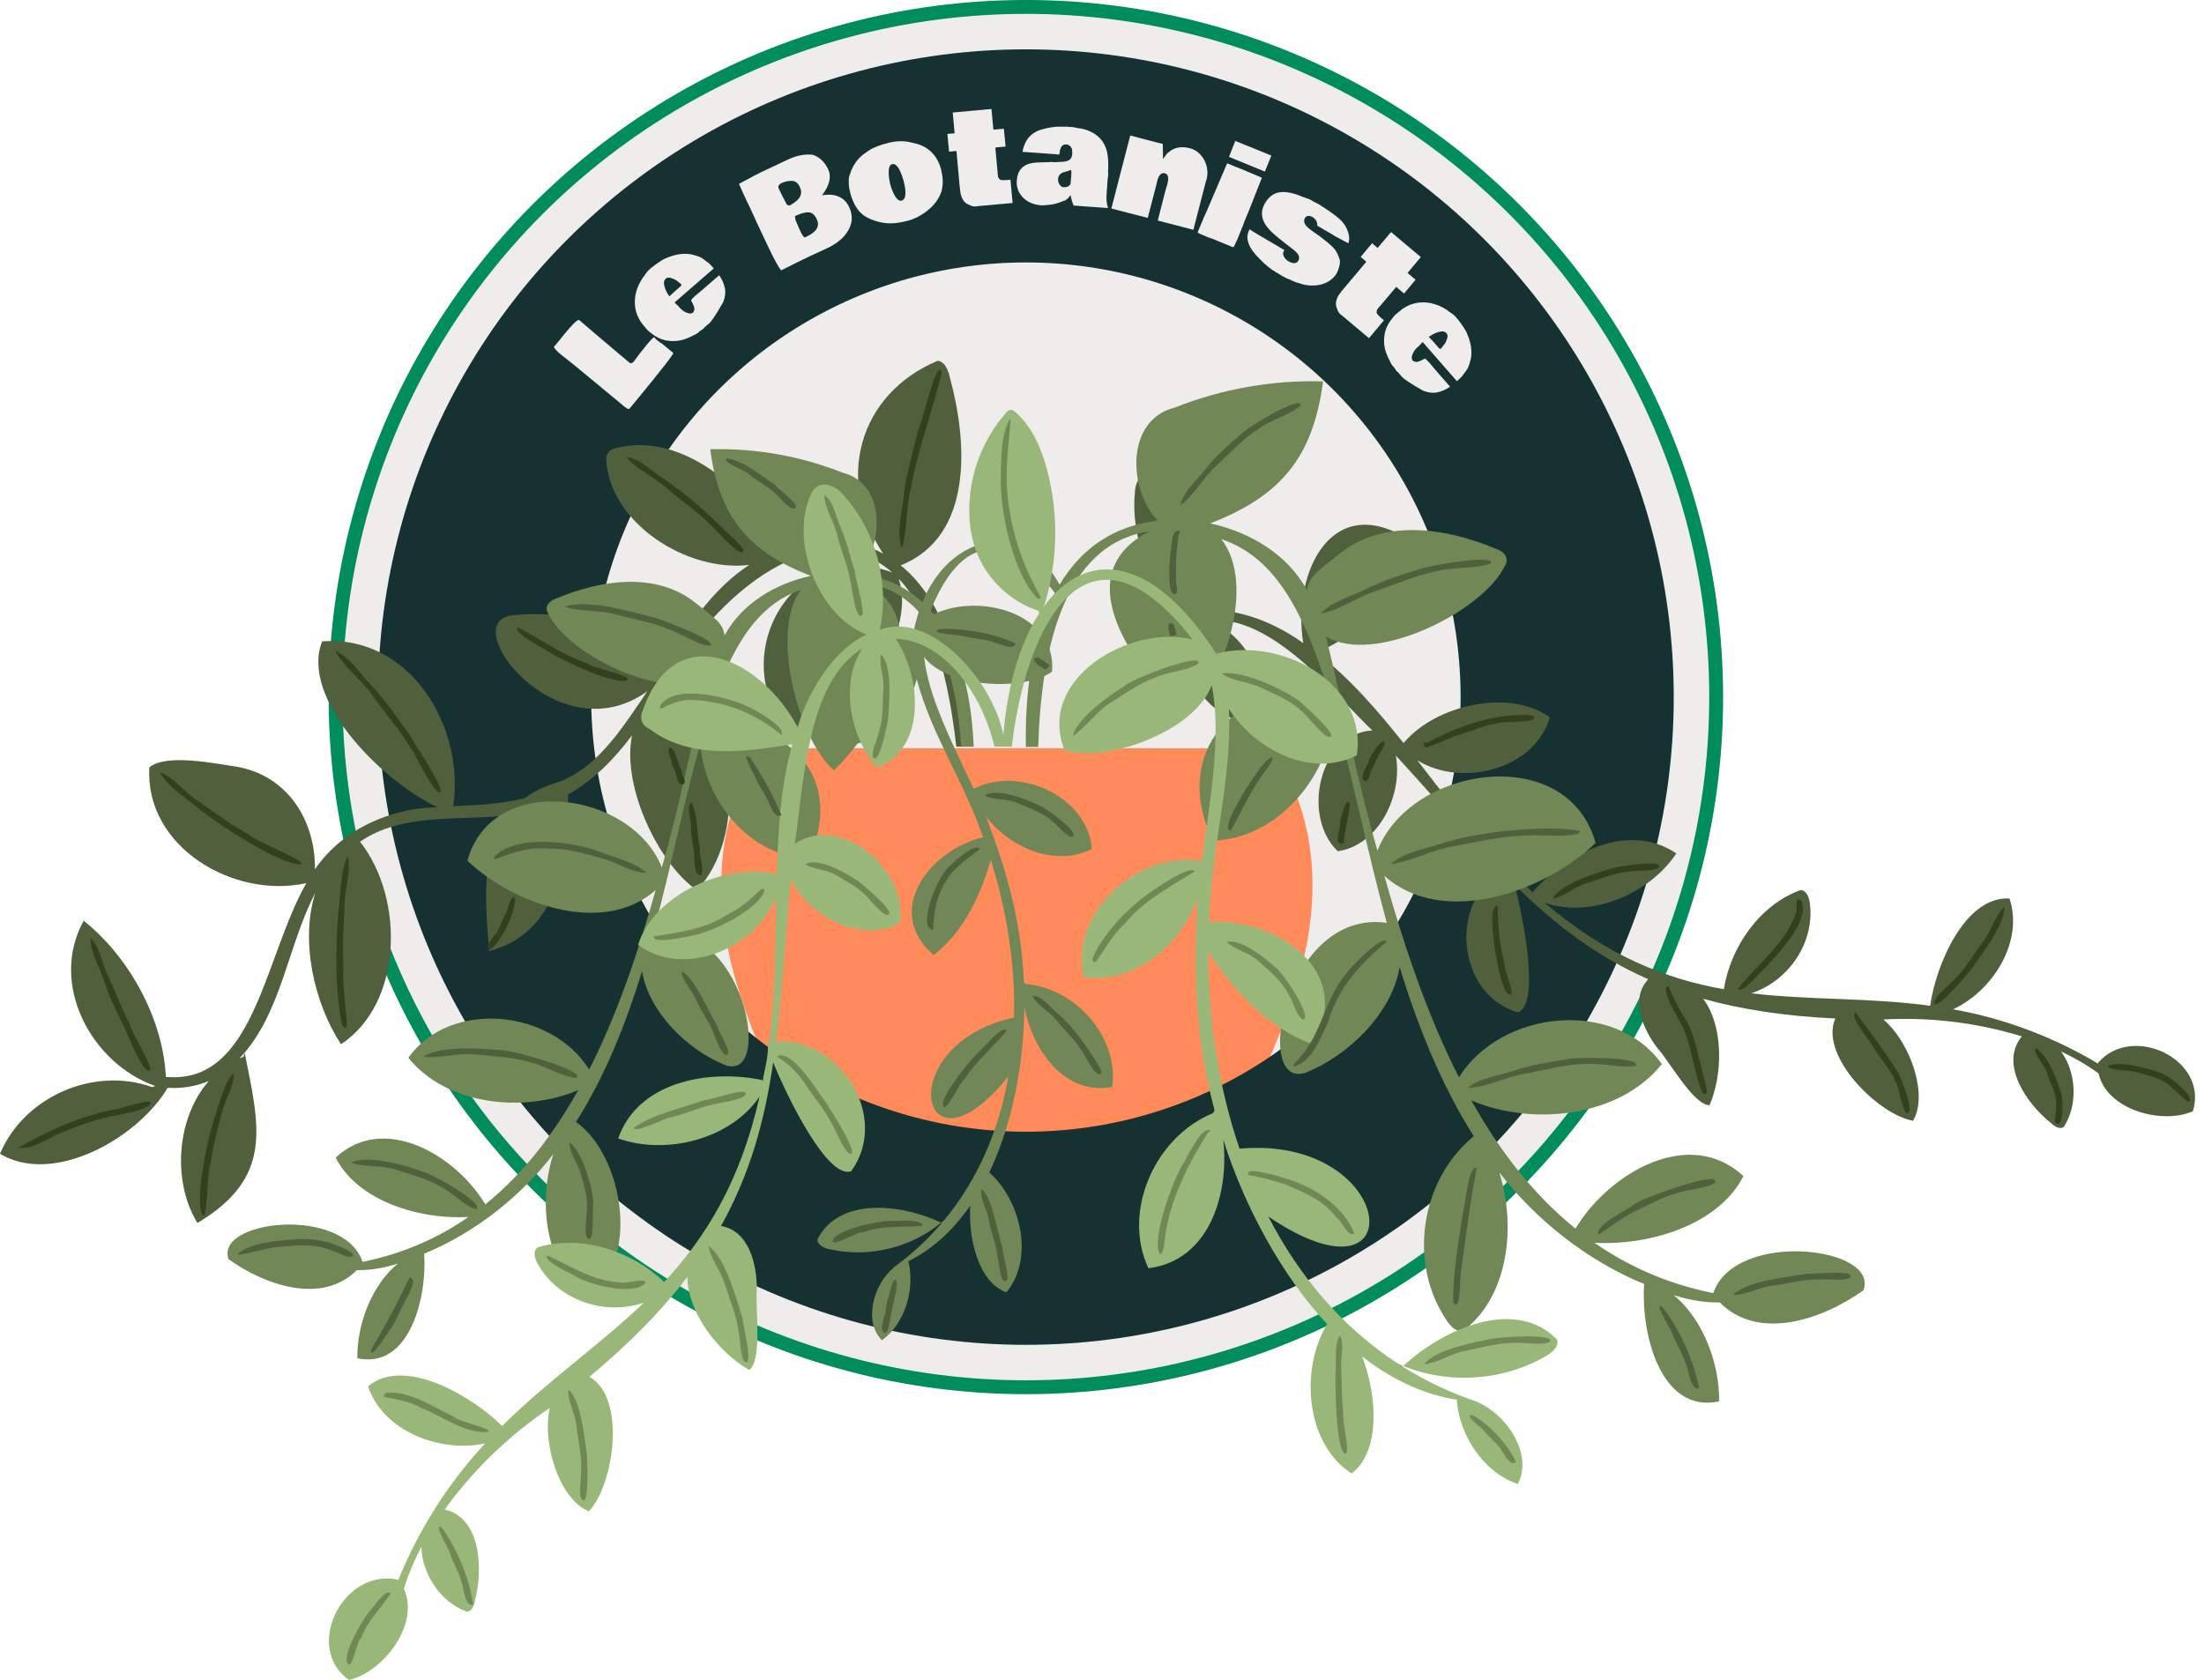 <?xml version="1.0" encoding="UTF-8"?><svg id="Calque_1" xmlns="http://www.w3.org/2000/svg" viewBox="0 0 820.69 625.7"><defs><style>.cls-1{fill:none;stroke:#163132;stroke-width:79.37px;}.cls-1,.cls-2{stroke-miterlimit:10;}.cls-3{fill:#334020;}.cls-4{fill:#728758;}.cls-5{fill:#ff8b5a;}.cls-2{stroke:#008c5b;stroke-width:5.17px;}.cls-2,.cls-6{fill:#efecec;}.cls-7{fill:#718856;}.cls-8{fill:#51603c;}.cls-9{fill:#98b778;}</style></defs><circle class="cls-2" cx="382" cy="259.62" r="257.04"/><path class="cls-5" d="M480.61,291.03c-3.35-7.3-13.39-12.31-24.82-12.32l-77.14-.04-77.14.04c-11.43,0-21.47,5.02-24.82,12.32-9.1,19.82-9.87,41.3-5.72,61.95,5.03,25.01,16.92,49.14,28.76,73.11,3.22,6.52,6.72,13.33,14.27,17.98,5.82,3.59,35.03,5.56,64.64,6.47,29.61-.9,58.82-2.88,64.64-6.47,7.55-4.65,11.05-11.47,14.27-17.98,11.83-23.97,23.73-48.1,28.76-73.11,4.15-20.65,3.38-42.13-5.72-61.95Z"/><circle class="cls-1" cx="382" cy="259.62" r="201.56"/><path class="cls-8" d="M358.29,261.72c-1.9-20.56-9.29-40.14-22.9-51.16,27.19-10.86,24.85-46.1,18.33-69.87-.6-2.71-1.78-5.97-4.54-6.32-29.29,12.18-38.57,44.4-20.32,71.84-9.62-5.42-24.46-6.69-38.16-1.72-10.95-21.31-36.94-44.52-61.95-37.41-2.05.54-3.25,2.27-3,4.38,1.47,23.57,30.3,41.74,53.23,38.93-12.63,8.28-21.4,20.86-29.72,34-16.77-11.82-37.88-17.35-58.28-15.22-21.76,2.01,16.5,52.46,50.07,28.28-8.8,12.83-17.74,27.54-32.1,33.49-5.51,1.55-9.97,3.7-13.58,6.33-8.7,2.25-17.71,2.53-26.63,2.99,4.5-29.75-16.28-63.98-48.81-61.38-8.08,20.83,20.75,50.95,42.82,61.74-16.83.35-34.98,7.81-45.48,23.14.24-17.99-10-34.65-28.68-38.13-8.3-1.2-26.45-5.1-32.96.13-1.82,29.61,31.37,49.18,58.43,43.14-15.86,28.11-19.4,75.13-52.29,72.18-1.09-21.74-13.65-44.65-30.61-58.17-13.12,23.73,3.02,53.28,26.68,61.56l-1.21.4c-21.74-7.79-47.64,3.57-56.63,24.84,19.92,12.04,51.43-5.91,62.43-24.57,5.33.37,10.87-.61,15.33-2.55-12.16,13.89-13.65,37.6-4.24,52.9,28.36-17,23.09-35.78,17.59-63.4l-.42,1.45c-.53.2-1.04.43-1.55.65,15.6-16.18,17.94-41.93,28.24-61.59-5.66,17.93-.38,41.16,9.61,56.32,23.01-15.2,23.75-54.22,7.08-75.45,15.83-10.82,36.49-7.76,54.68-9.74-9.69,12.9-8.16,32.02-6.56,50.43,25.26-6.2,30.57-35.15,29.27-58.22,9.68-5.43,17.22-13.23,23.88-22.04-3.92,19.71,10.47,48.38,24.16,57.62,18.69-19.48,16.54-65.83-12.78-74.35,15.38-30.83,56.08-69.48,85.53-43.97-38.23-14.21-63.36,34.04-36.95,60.69,20.84-5.47,46.58-35.78,39.36-58.35,12.65,13.39,18.68,37.94,21.43,62.54h4.09c-.41-8.13-1.89-14-1.89-16.38Z"/><path class="cls-8" d="M441.08,229.52c-12.84-11.29-20.05-28.85-18.5-45.91.11-5.26,3.97-10.34,9.15-7.25,16.1,8.74,23.93,35.88,14.16,51.71,11.32-2.63,26.81,2.36,39.39,11.45-4.24-26.35,10.79-57.72,40.49-37.78,2.45,1.35,3.38,3.92,2,6.4-5.13,17.78-21.87,26.88-37.3,35.11,12.31,9.45,22.42,21.35,32.17,33.5,11.83-14.2,39.27-20.52,54.48-9.59-5.69,19.45-32.65,26.29-49.35,16.02,10.91,14.12,22.6,29.39,33.1,39.72.16-.09.32-.17.48-.26,2.28,4.07,6.64,6.86,9.68,10l-.22-.51c12.76-14.55,35.44-26.27,53.4-14.3-10.05,15.24-31.91,24.29-49.07,18.39,23.66,20.04,45.43,28.41,66.76,32.21,2.52-15.82,13.36-31.4,28.54-36.94,2.21.06,3.25,2.76,3.49,4.96,1.91,14.79-8.13,29.02-21.82,33.49,21.9,2.6,43.58,1.54,66.62,4.64,2.11-15.2,12.99-40.91,29.53-39.94,5.34,15.84-5.98,34.29-21.03,41.27,18.27,3.18,37.17,10.1,54,20.22l.07-.38c12.9-14.75,41.21-1.01,35.25,18.11-11.43,5.09-32.13-.49-35.12-14.08-4.36-3.17-9.05-5.88-13.97-8.19,5.71,7.84,6.37,19.94,1.03,28.12-1.53,1.09-3.56-.27-4.92-1.56-9.03-7.23-19.12-21.97-10.7-32.17-16.87-5.16-34.36-7.22-51.56-6.29,10.4,8.91,16.71,28.61,11.01,37.71-12.76-2.17-35.03-24.14-28.92-38.07-19.02-.9-35.14-3.42-49.18-7.35,7.65,10.28,7.3,28.23,2.36,39.64-5.88.07-15.04-16.48-19.39-21.26-5.42-6.98-10.35-18.42-3.41-25.65-19.75-8.68-35.16-20.77-49.85-35.24,3.45,12.82,9.68,44.94,1.17,47.58-22.72-6.98-25.47-40.36-6.41-52.87-12.42-12.81-24.64-27.27-38.92-42.77,2.68,14.79-6.41,33.45-21.63,35.61-13.71-13.05-6.81-43.86,12.85-44.97-14.46-13.96-37.9-43.54-60.92-40.92,13.91,4.9,22.57,22.86,21.21,36.97-17.94,5.09-31.8-15.82-32.82-32.55-7.33,5.72-10.89,16.31-10.43,28.4l-4.24-5.62c.85-15.47,7.58-24.89,17.24-28.81Z"/><path class="cls-4" d="M382.02,366.52l-.75-.65c-1.07-23.58-6.33-41.1-14.14-61.85,8.98,11.97,26.1,18.98,39.45,12.17-1.59-19.63-26.94-31.05-44.03-22.44-7.75-16.63-16.77-33.82-18.44-49.04,9.1,11.76,37.36,12.66,47.64,5.44,1.83-22.89-29.88-30.19-46.26-20.17,14.1-37.63,34.3-27.68,49.34-6.38.29-.5.65-.96,1.1-1.36.15-.23.32-.44.49-.66-14.24-32.57-49.63-22.82-56.38,14.53-19.84.89-40.49,21.76-30.89,41.48,14.9,2.39,28.12-10.18,32.23-24.6,5.34,20.47,17.93,38.76,24.66,58.84-19.76,4.65-37.42,27.47-18.39,43.85,10.83-8.24,17.54-22,21.26-35.47,5.96,18.81,9.17,38.98,8.7,58.73-46.38,10.17-35.13,63.39-2.12,21.88-3.43,19.69-11.11,38.23-24.01,53.73l-.02-.05c-.33.29-.67.58-1.01.86.08.04.17.08.25.12-5.18,6.07-11.16,11.66-18.04,16.65.04-.02.08-.03.13-.05-7.59,6.36-11.39,20.1-4.38,27.09,8.72-6.34,12.28-18.97,9.87-29.32h-.28c9.32-4.56,17.05-11.81,23.27-20.85-.77,13.08,3.47,28.79,13.46,32.31,10.41-12.44,5.54-34.08-6.36-44.65,8.58-17.94,12.99-40.81,13.04-61.67,3.24,16.39,15.03,33.12,32.76,29.83,2.5-18.6-13.68-36.78-32.15-38.31Z"/><path class="cls-4" d="M304.42,461.54c8.11-16.01,31.66-13.05,46.03-6.17-11.44,9.49-27.44,13.26-41.91,9.79-1.94-.47-4.28-1.63-4.12-3.62Z"/><path class="cls-7" d="M637.95,481.6c-16.92-3.41-31.54-9.92-44.26-18.75,20.57,1.14,46.19-6.63,55.5-24.8-20.1-18.78-50.11-1.15-62.54,19.52-15.79-12.73-28.43-29.23-38.79-47.73,23.02,9.77,55.21,6.17,70.96-13.54-17.64-24.66-59.87-20.16-75.56,4.93-11.93-23.47-20.63-49.56-27.77-75.02,21.83,19.52,59.82,5.84,78.65-12.26-10.32-37.5-68.78-29.03-81.23,2.87-7.7-26.84-12.65-52.9-19.15-79.81,17.49,10.97,58.31-8.99,66.57-26.21,1.92-2.87-.32-5.48-3.29-6.4-18.36-7.77-41.93-11.46-58.46,2.02-8.39,6.61-11.33,8.55-11.87,13.47-7.16-13.44-21.4-21.77-36.07-24.96,26.14-10.14,38.25-24.38,42.03-52.89-18.82-.54-37.73,2.8-55.23,9.75-18.38,4.6-17.42,30.55-6.34,42.14-39.33,4.61-49.83,45.92-49.1,84.27l4.6-.02c1.01-35.12,8.99-75.61,41.42-80.28-31.92,16.24-4.7,51.8,13.02,68.49,15.08-13,26.81-48.93,13.72-65.6,20.75,6.9,31.05,28.44,39.9,56.73-34.33-3.52-58.92,22.07-43.06,55.57,24.33-.6,44-24.5,45.16-48.38,6.65,23.64,12.09,51.3,19.64,79.01-37.9-5.43-50.31,62.5-30.22,55.78,15.65-6.16,32.16-22.02,34.99-39.33,6.84,22.16,15.47,43.85,27.62,63-19.82,16.19-24.55,46.98-10.3,68.32,1.43,2.22,3.51,4.56,6.14,4.33,16.93-12.56,20.16-38.78,13.63-59.2,13.4,17.37,32.33,32.73,53.98,41.6-1.3,17.56,5.74,48.42,27.89,43.72.27-13.48-5.68-30.39-16.88-39.56,6.07,1.89,11.56,2.79,17.11,2.7,14.64,14.71,38.64,6.18,53.57-4.57,5.9-16.34-47.98-22.48-55.97,1.11Z"/><path class="cls-7" d="M135,469.96c15.08-3.04,28.11-8.84,39.44-16.71-18.33,1.02-41.17-5.91-49.46-22.1,17.91-16.74,44.66-1.03,55.74,17.4,14.08-11.35,25.33-26.05,34.57-42.54-20.52,8.71-49.2,5.5-63.24-12.07,15.72-21.98,53.36-17.97,67.34,4.39,10.63-20.91,18.38-44.17,24.75-66.86-19.45,17.4-53.31,5.2-70.09-10.93,9.2-33.42,61.29-25.87,72.39,2.56,6.86-23.92,11.27-47.14,17.07-71.13-15.59,9.78-51.97-8.01-59.33-23.36-1.71-2.56.28-4.89,2.93-5.7,16.36-6.92,37.37-10.21,52.1,1.8,7.48,5.89,10.1,7.62,10.58,12,6.38-11.97,19.07-19.4,32.14-22.24-23.06-8.82-34.26-22.01-37.46-47.14,16.77-.48,33.63,2.5,49.22,8.69,16.38,4.1,15.52,27.23,5.65,37.55,31.58,3.7,41.97,33.66,43.23,64.52h-4.62c-2.04-28.44-10-57.25-35.85-60.98,28.45,14.47,4.19,54.9-11.6,69.78-13.44-11.59-23.89-52.35-12.23-67.2-18.49,6.15-27.67,25.34-35.56,50.55,30.59-3.13,52.5,19.67,38.37,49.52-21.68-.53-39.21-21.83-40.25-43.12-5.93,21.07-10.78,45.72-17.5,70.41,33.6-4.92,44.94,55.59,26.93,49.71-13.95-5.49-28.66-19.63-31.18-35.05-6.1,19.75-13.79,39.08-24.61,56.15,17.96,12.58,24.29,53.25,3.71,64.74-15.09-11.19-17.97-34.56-12.15-52.76-11.94,15.48-28.81,29.17-48.1,37.08,1.16,15.65-5.12,43.15-24.86,38.96-.24-12.01,5.06-27.08,15.04-35.25-5.41,1.69-10.3,2.49-15.25,2.41-13.05,13.11-34.44,5.5-47.74-4.07-5.26-14.56,42.76-20.04,49.88.99Z"/><path class="cls-9" d="M579.74,498.87c-15.66-16.05-42.64-3.71-57.19,9.87,17.19,7.03,37.68,5.54,53.63-4.02,2.14-1.28,4.5-3.54,3.56-5.86Z"/><path class="cls-9" d="M521.01,508.16c-21.18-13.65-37.27-32.89-48.74-55.07,54.9,37.14,48.38-30.54-10.72-25.29-7.95-23.37-11.68-48.61-11.61-73.28,9.48,14.67,22.63,28.57,38.63,34.33,16.56-26.66-13.04-47.25-38.34-45.4.5-26.45,8.66-52.98,7.37-79.38,10.29,15.65,30.77,25.69,47.63,17.26,4.07-27.1-28.37-44.26-52.35-37.89-37.62-58.19-74.54-28.02-79.26,30.29-4.22-21.25-27.78-46.22-45.97-39.2,3.62-17.54-1.44-36.78-13.5-50.07-3.41-4.33-9.84-6.14-12.23-.29-7.95,17.47,2.63,45.12,20.79,52.18-11.13,4.95-20.94,18.9-25.72,34.44-13.08-24.71-45.46-41.47-57.71-6.04-1.2,2.67-.36,5.41,2.36,6.62,15.51,11.64,35.26,8.68,53.36,5.83-4.34,15.67-5.28,32.01-5.77,48.32-18.85-4.41-45.79,7.62-51.62,26.36,17.03,12.67,43.9,1.38,51.38-17.74-.21,18.69-.35,38.84-2.62,54.11-.19.03-.38.06-.57.09.66,4.84-1.22,9.93-1.79,14.48l-.14-.56c-19.86-4.12-46.22.4-53.68,21.74,18.02,6.4,42.02.18,52.64-15.59-7.14,31.69-20.07,52.43-35.51,69.07-12.09-11.64-30.99-17.83-47.18-12.89-1.81,1.45-.98,4.36.21,6.35,7.73,13.58,25.11,19.14,39.38,14.24-16.68,15.99-35.47,28.79-52.79,45.92-11.35-11.38-36.68-26.02-49.9-14.77,5.53,16.62,26.64,24.9,43.63,21.25-13.28,14.19-24.71,31.91-32.41,50.99l-.3-.28c-20.1-4.2-35.11,25.16-18.05,37.39,12.77-2.96,26.56-20.69,20.49-33.94,1.65-5.4,3.86-10.63,6.51-15.67.17,10.16,7.25,20.7,16.89,24.17,1.96-.06,2.81-2.47,3.13-4.41,2.98-11.75,2.12-30.44-11.35-33.66,10.85-14.97,24.19-27.72,39.15-37.8-3.07,14.01,4.08,34.47,14.58,38.49,9.3-9.87,14.07-42.3.16-50.09,15.34-12.76,27.23-25.04,36.49-37.18.09,13.43,11.71,28.22,23.04,34.64,4.96-3.65,2.18-23.28,2.8-30.02.13-9.26-2.97-21.94-13.34-23.6,11.04-19.73,16.3-39.56,19.45-60.94,5.21,12.9,20.26,43.69,29.05,40.53,14.59-20.17-4.16-49.83-28-48.27,2.3-18.55,3.4-38.36,5.56-60.33,7.09,14.06,26.47,23.93,40.57,16.14,3.23-19.56-21.98-40.99-39.13-29.5,3.28-20.79,4.22-60.33,25.12-72.67-8.54,12.88-4.45,33.37,5.59,44.31,18.21-7.06,16.61-33.31,6.9-47.94,15.75.26,31.29,17.35,36.74,40.14,2.14,0,4.29-.03,6.43.05,5.03-43.66,27.35-91.19,67.32-39.98-23.29-5.82-58.36,14.76-47.61,41.37,14.96,4.76,48.31-6.89,54.76-24.32,3.71,18.76-.62,42.63-3.63,65.37-23.6-3.88-49.55,19.24-44.1,43.24,18.47,3.12,36.25-11.65,42.48-29.29-1.54,27.67-1.25,50.53,6.3,79.04l-.65,1.05c-21.45,8.74-33.93,36.48-23.99,57.72,22.37-2.72,30.16-27.08,27.89-47.84,7.87,24.85,21.69,50.46,38.64,68.65-10.22,17.07-7.93,44.68,9.13,55.62,10.59-7.93,9.76-28.25,3.95-43.56,10.81,8.45,22.74,14.2,35.55,16.15l-.34.09c1.01,13.24,9.98,26.96,22.75,31.26,5.74-10.96-3.93-25.92-15.37-30.66.06,0,.11,0,.17.01-10.06-3.37-19.3-7.8-27.74-13.1.08-.08.17-.16.25-.24-.51-.21-1.02-.42-1.52-.65v.07Z"/><path class="cls-8" d="M368.17,454.19c.61,4.24,2.53,8.41,3.13,12.61.2,1.36,1.14,8.63,2.12,9.99,4.14,2.73-.48-10.33-.13-12.21-1.92-5.38-3.75-18.77-7.85-21.79-.64,3.61,2.16,7.75,2.73,11.41Z"/><path class="cls-8" d="M332.09,454.7c-4.69-.08-20.4,3.04-22.05,7.28-.5,2.93,9.29-3.6,11.59-3.07,7.07-2.65,14.46-1.72,21.8-2.35.43-2.71-9.24-1.74-11.34-1.86Z"/><path class="cls-8" d="M330.92,482.94c-1.12,2.21-.82,4.91-1.57,7.18-.15.67-2.47,6.54.67,6.31,1.33-2.56,1.44-5.82,2.16-8.65.48-3.41,1.83-6.53,1.75-10.03-1.14-3.88-2.79,4.22-3.01,5.19Z"/><path class="cls-8" d="M365.02,391.15c-3.06,2.92-14.9,16.92-13.87,20.67,1.23,2.9,6.2-9.06,8.16-10.04,4.21-6.87,10.65-11.69,15.54-17.97-1.59-2.13-8.12,6.01-9.83,7.33Z"/><path class="cls-8" d="M393.4,380c2.8,3.67,6.6,6.87,9.04,10.77,1.16,1.27,4.63,9.07,6.79,9.32,2.36.25-.54-3.53-.91-4.55-4.26-6.62-8.76-13.24-14.79-18.38-2.52-2-5.66-6.47-9.04-6.24,1.67,3.58,6.44,5.87,8.91,9.08Z"/><path class="cls-8" d="M353.88,322.38c-4.02,2.13-12.93,23.29-6.41,23.96.26-6.28,1.2-12.69,4.75-18.09,3.02-5.25,7.98-8.46,12.66-11.98-1.32-2.76-9.52,4.43-10.99,6.12Z"/><path class="cls-8" d="M378.5,298.96c4.63,2.06,9.44,3.37,13.27,6.91,2.33,1.52,5.13,5.74,7.35,5.73,3.75-1.06-10.19-11.11-12.12-11.6-4.89-2.32-15.69-6.75-20.3-3.74,3.27,1.82,8.22,1.08,11.79,2.7Z"/><path class="cls-8" d="M222.73,317c-9.75-3.6-30.61-6.34-38.67,2.06-.05.35-.29,1.06.28.97,6.23-2.34,12.81-4.7,19.6-3.95,7.17-.22,14.09,1.91,20.93,3.84,4.93,1.22,10.89,5.45,15.82,5.08-4.57-4.04-12.2-5.72-17.96-8Z"/><path class="cls-8" d="M259.15,372.22c1.59,3.96,4.46,7.52,6.05,11.44.79,1.33,3,8.98,5.13,9.25,3.23.35-3.57-9.96-3.73-11.88-3.12-4.66-8.18-17.35-12.77-19.2.21,3.65,3.9,7,5.33,10.4Z"/><path class="cls-8" d="M281.25,289.43c.91,2.96,3.21,5.42,4.4,8.21.44.52,2.75,8.08,5.3,5.87-3.05-7.38-7.15-14.66-11.62-21.35-3.85-2.88,1.44,6.33,1.92,7.27Z"/><path class="cls-8" d="M228.73,228.71c6.58,1.8,13.66,2.87,19.91,5.51,4.19,1.3,11.98,6.46,15.67,6.27,3.82-1.67-18.08-9.67-20.16-10.33-9.43-2.38-24.94-7.11-33.87-4.24,5.39,1.98,12.69,1.21,18.45,2.79Z"/><path class="cls-8" d="M176.85,392.7c7.02.71,14.45.96,21.16,3.12,5.14,1.14,11.33,5.31,16.57,5.64,4.44-2.55-26.05-11.07-28.79-10.37-7.41-.76-22.44-1.61-28.25,2.54,5.92.63,13.13-1.59,19.31-.93Z"/><path class="cls-8" d="M216.24,437.1c1.1,4.21,2.67,8.55,2.31,13,.15,1.63-1.44,9.83.38,11.11,2.67,1.92,1.4-11.22,2.02-12.99-.17-5.75-4.25-19.77-8.84-22.68-.25,3.83,3.18,7.81,4.14,11.56Z"/><path class="cls-8" d="M147.27,435.59c5.77,1.92,12.01,3.41,17.19,6.6,3.71,1.73,9.44,7.62,12.77,8.09,4.08-1.66-17.5-13.84-20.14-13.98-6.2-2.41-20.64-6.39-26.29-3.27,4.84,1.71,11.38.85,16.47,2.57Z"/><path class="cls-8" d="M144.92,495.55c2.52-2.98,3.72-7.01,5.6-10.32.54-1.38,5.53-8.88,2.04-9.55-4.32,9.06-8.9,17.93-14.18,26.55-1.63,5.77,6.16-5.69,6.53-6.68Z"/><path class="cls-8" d="M102.75,464.5c7.8-.57,13.2-1.75,21.13,1.34,2.3.51,4.9,2.73,6.95,2.25,1.97-.63-.79-1.96-1.6-2.56-5.57-2.96-12.14-4.42-18.44-4.02-6.31.41-17.32,1.23-22.11,5.31-.05.72.73.31,1.16.36,4.24-.66,8.61-2.12,12.9-2.68Z"/><path class="cls-8" d="M278.92,176.68c2.89,2.48,6.66,4.15,9.37,6.8,1.19.78,5.57,6.48,7.47,5.9,3.1-.97-6.22-7.24-7.14-8.77-5.68-3.8-11.27-8.79-18.17-9.99-1.17,2.03,7.08,4.46,8.48,6.06Z"/><path class="cls-8" d="M358.34,236.81c3.4,1.07,7.25.94,10.6,2.05,1.51.14,8.75,4.02,9.16.74-8.59-3.83-18.66-5.63-28.11-5.35-5.12,1.64,7.28,2.24,8.34,2.56Z"/><path class="cls-8" d="M386.2,247.24v.02c.2.91,1.42.73,1.87,1.33.07.12.96,1.21,1.75.56.27-.45,1.17-1.29.71-1.77-.38-.39-1.06-.24-1.27-.89-.76-.1-1.1-.85-1.82-.95-.44-.19-.33-.87-1.26-.67-1.62.16-1.17,1.81,0,2.26l.03.11Z"/><path class="cls-8" d="M452.7,173.65c5.21-4.74,10.24-10.43,16.24-14.11,4.25-3.2,11.41-4.99,15.34-8.46.82-4.39-19.81,8.09-21.44,9.98-4.84,4.15-9.76,8.3-13.69,13.36-3.09,4.04-8.78,8.77-9.57,13.72,4.92-3.48,8.51-10.29,13.11-14.48Z"/><path class="cls-8" d="M435.95,205.18c-.45,2.24-1.36,15.64,1.09,16.03,2.43.71.6-4.42.8-5.72.1-1.9.18-3.74,0-5.64.19-3.49.57-6.91.96-10.36-.04-.32.2-.83.6-.85.05-.13.02-.76-.17-.9-3.29-.8-2.68,5.44-3.28,7.44Z"/><path class="cls-8" d="M435.14,233.74v.02c-.52.66.46,1.25.37,1.87-.04.1-.15,1.32.86,1.27.52-.2,1.93-.29,1.68-1.05-.27-.27-.42-.53-.24-.9-.08-.16-.22-.33-.32-.48-.02-.21-.01-.43,0-.64-.68-.49.25-.83-.66-1.41-1.08-.86-2.15.09-1.62,1.24l-.06.08Z"/><path class="cls-8" d="M512.24,220.13c7.58-2.5,15.35-6.07,23.18-7.46,5.79-1.55,13.98-.79,19.6-2.78,2.5-3.84-24.11.96-26.53,2.07-6.82,2.2-13.72,4.29-20.13,7.53-5.12,2.67-12.96,4.68-16.52,9.03,6.7-1.2,13.75-6.18,20.41-8.39Z"/><path class="cls-8" d="M466.68,289.76c-1.42,1.7-12.95,19.66-8.34,19.6,3.61-6.51,6.77-13.44,10.96-19.69,9.14-11.68,2.61-8.61-2.62.09Z"/><path class="cls-8" d="M540.66,315.31c8.43-1.48,17.27-3.74,25.79-4.05,5.68-.69,16.9.81,21.26-.86.27-.27,1.01-.74.35-.97-9.32-1.59-19.43-.65-28.84.13-7.58,1.18-15.25,2.16-22.55,4.61-5.84,1.99-14.41,3.33-18.65,7.65,7.19-.97,15.22-5.23,22.63-6.51Z"/><path class="cls-8" d="M567.21,400.02c7.5-1.3,15.33-3.65,22.92-3.74,5.71-.58,13.26,1.58,18.86.7,3-3.44-22.75-3.33-25.3-2.51-6.76,1.09-13.59,2.11-20.09,4.33-5.19,1.84-12.94,2.63-16.85,6.31,6.51-.1,13.87-3.92,20.46-5.08Z"/><path class="cls-8" d="M544.85,451.15c-1.69,10.74-3.85,22.89-3.72,33.91,2.91,4.51,2.39-10.09,2.96-11.62,1.68-12.91,3.36-25.78,5.81-38.56-3.09-.75-4.25,13.37-5.05,16.26Z"/><path class="cls-8" d="M608.23,451.35c5.4-2.34,10.7-5.58,16.38-7.04,1.98-.93,12.51-2,14.05-3.98,1.88-4.73-28.13,6.24-30.13,8.22-3.09,2.5-13.8,7.08-13.5,11.12.61.32.61-.38,1.13-.48,4-2.57,7.82-5.62,12.07-7.83Z"/><path class="cls-8" d="M659.63,478.88c6.15-.75,11.84-2.55,18.12-2.33,3.11-.33,9.33.81,11.21-.85,2.07-2.96-13.71-1.03-15.66-1.37-7.7,1.3-22.71,2.63-27.96,7.91,4.53.25,9.64-2.81,14.29-3.36Z"/><path class="cls-8" d="M622.71,496.57c1.3,3.85,3.82,7.42,4.99,11.28.81,1.34,2.03,10.7,4.99,9.16-2.08-10.55-6.89-21.09-13.28-29.8-4.6-3.75,2.93,8.19,3.3,9.36Z"/><path class="cls-7" d="M137.54,600.19c-2.65,3.03-10.19,16.13-8.1,19.45,1.91,2.2,3.26-8.35,5.04-9.65,2.33-6.42,7.4-10.96,10.99-16.58-1.82-1.98-6.51,5.35-7.92,6.78Z"/><path class="cls-7" d="M169.51,527.95c-7.59-3.63-17.26-10.22-25.78-9.21-.34.31-1.04,1.13-.61,1.51,4.52,1.06,9.44,1.48,13.51,4.04,8.23,3.02,16.09,9.72,25.2,9.02,1.51-1.42-10.88-3.74-12.32-5.35Z"/><path class="cls-7" d="M167.46,578.17c1.04,3.65,3.33,7.05,4.27,10.71.76,1.38,1.41,10.08,4.46,8.7-1.5-9.93-5.67-20-11.39-28.31-4.31-3.65,2.35,7.78,2.66,8.9Z"/><path class="cls-7" d="M214.64,530.93c.57,5.82,2.17,11.16,1.71,17.07.2,2.94-1.18,8.76.38,10.57,2.85,2.36,1.84-14.86,1.83-16.73-1.02-6.47-2.13-20.29-6.91-24.38-.35,4.25,2.58,9.08,2.99,13.47Z"/><path class="cls-7" d="M269.79,477.9c1.82,6.14,4.5,11.6,5.22,18.05.8,3.12.52,9.59,2.41,11.31,3.26,1.64-.89-14.14-.89-16.16-2.44-7.66-6.37-22.64-12.7-27.08.63,4.62,4.6,9.25,5.94,13.88Z"/><path class="cls-7" d="M214.23,475.31c5.38,3.13,21.13,7.44,25.97,2.64,1.2-2.41-7.71.37-9.26-.33-10.09-.5-18.29-6-27.17-10.07-1.51,2.24,8.51,6.47,10.46,7.75Z"/><path class="cls-7" d="M249.75,416.15c5.14-1.16,10.21-3.61,15.33-4.68,1.79-.66,11.4-1.65,12.51-3.79,1.3-3.23-13.19,2.17-15.25,2.03-8.87,3.11-18.46,5.03-26.38,10.29.5,2.37,11.39-3.65,13.79-3.85Z"/><path class="cls-7" d="M299.76,403.58c2.95,4.78,6.98,9.21,9.56,14.17,1.23,1.64,4.84,11.2,7.2,11.96,3.88.98-7.78-17.38-8.88-18.99-3.46-4.29-12.47-20.27-18.44-17.23,4.11,2.28,7.82,6.12,10.57,10.1Z"/><path class="cls-7" d="M258.6,348.25c7.34-1.51,23.83-9.53,26.04-16.5-.28-2.44-3.71,2.05-4.71,2.57-3.07,3.05-6.81,5.17-10.57,7.19-7.9,4.82-17.17,5.73-26.04,7.29.05,2.97,12.79.02,15.28-.55Z"/><path class="cls-7" d="M311.22,325.87c3.71,2.32,7.94,4.3,11,7.5,1.33.97,6.21,7.71,8.37,7.31,3.56-.38-9.69-11.65-11.12-12.56-4.52-3.12-14.56-8.83-19.61-6.33,3.05,2.14,8.02,2.01,11.35,4.07Z"/><path class="cls-7" d="M278.2,263.05c-7.16-3.47-27.58-8.68-32.52,0-.05,2.06,2.11-.22,3.13-.42,2.56-1.1,5.27-1.89,8.11-1.95,12.52.26,24.42,4.93,33.96,12.97,2.28-2.51-10.03-9.64-12.69-10.6Z"/><path class="cls-7" d="M311.72,199.12c1.27,5.51,3.76,11.01,4.79,16.53.69,1.94,1.47,12.21,3.6,13.57,3.26,1.59-1.94-14.38-1.82-16.43-1.73-5.53-3.03-11.26-5.36-16.57-1.68-3.61-2.58-9.76-5.99-11.88.08,4.81,3.65,9.98,4.77,14.78Z"/><path class="cls-7" d="M328.96,256.54c-.44,5.43.08,10.64-1.65,15.92-.44,2.74-3.14,7.67-2.1,9.69,2.26,2.92,5.3-13.05,5.55-14.84.38-6.31,1.61-19.08-2.69-23.64-.91,3.89,1.25,8.74.89,12.87Z"/><path class="cls-7" d="M413.08,262.03c5.59-3.53,11.22-7.67,17.47-9.83,4.49-2.07,11.55-2.31,15.64-5.05,1.94-4.68-25.86,6.15-27.51,8.39-5.88,3.64-17.67,12.02-19.17,18.51,4.72-2.99,8.62-8.94,13.57-12.03Z"/><path class="cls-7" d="M469.72,256.16c5.06,2.5,10.8,4.63,14.88,8.64,1.8,1.16,7.94,9.61,10.48,9.71,3.63-.42-9.51-11.65-10.79-13.1-6.99-5.03-21.26-11.68-29.47-10.61,3.93,2.93,10.38,3.15,14.9,5.37Z"/><path class="cls-7" d="M429.34,331.58c-8.82,6.04-18.53,15.83-22.59,25.47.59,3.14,2.01.01,2.93-1.24,2.7-4.04,5.32-8.3,8.95-11.59,7.08-8.69,16.84-13.85,26.22-19.66-1.28-2.67-13.11,5.53-15.5,7.02Z"/><path class="cls-7" d="M468.51,357.86c4.24,3.9,8.7,7.26,11.33,12.55,1.95,2.71,2.5,7.25,5.11,9.2,4.65.64-7.8-18.51-10.2-19.38-3.73-3.61-13-10.8-17.98-9.38,3.08,2.88,8.49,3.97,11.73,7Z"/><path class="cls-7" d="M440.13,434.13c-3.62,6.32-10.94,25.88-8.48,32.57,1.89,2.25,2.06-7.35,2.55-8.53,2.42-12.91,8.16-24.52,15.13-35.58.28-.52.64-.92,1.14-1.17.26-.1.4-.17.26-.38-3.59-1.75-8.74,10.47-10.61,13.1Z"/><path class="cls-7" d="M478.9,441.22c7.72,3.45,13.33,5.41,19.13,12.55,1.77,1.36,4.07,7.23,6.27,5.6-4.36-10.87-16.05-17.89-26.98-20.89-1.35-.47-14.55-4.33-12.44-.89,4.57.97,9.53,2.02,14.03,3.63Z"/><path class="cls-7" d="M497.29,511.98c-.14,4.83.2,26.66,3.24,29.24,2.88,1.76-1.14-13.23-.32-15.34-.74-5.32-.48-10.72-.8-16.06-.36-3.72,1.41-9.24-.54-12.4-2.24,4-1.13,10-1.58,14.57Z"/><path class="cls-7" d="M552.73,532.98c1.66,2.39,4.36,4.08,5.94,6.51.96,1.01,3.6,7.21,5.78,4.99-2.48-6.02-10.15-14.23-15.94-17.35-4.43-.88,3.57,4.94,4.21,5.85Z"/><path class="cls-7" d="M545.43,503.12c5.71-1.02,11.54-2.87,17.32-2.94,3.72-.47,11.63,1.15,14.38-.46,2.52-3.22-19.6-1.73-21.69-1.08-6.9,1.36-21.03,4.01-25.11,9.43,4.88-.41,10.08-4.05,15.1-4.94Z"/><path class="cls-8" d="M501.2,362.7c-8.88,10.66-8.48,22.91-19.4,33.56-.03.35-.33,1.1.27.99,6.94-2.54,9.68-10.79,12.58-16.9,3.52-12.28,12.09-21.71,21.76-29.63-1.32-3.01-13.85,9.7-15.2,11.98Z"/><path class="cls-3" d="M247.91,181.52c4.99,4.5,11,8.39,15.73,13.09,1.95,1.46,9.61,10.8,12.47,11.07,3.47-.21-7.52-9.14-8.52-10.39-6.35-6.31-13.27-12.06-20.65-17.12-4.07-2.5-8.94-7.64-13.66-7.9,3.54,4.46,10.27,7.33,14.63,11.25Z"/><path class="cls-3" d="M204.55,242.95c5.16,3.14,23.81,12.08,28.85,10.43,2.96-1.75-13.08-4.51-14.65-6.32-9.44-3.07-17.27-9.05-26.07-13.44-1.69,2.16,9.84,7.82,11.87,9.33Z"/><path class="cls-3" d="M249.98,283.25c0,1.81,1.42,3.29,1.71,5,.1.86.9,5.07,3.22,3.54.46-1.71-1.19-3.2-1.14-4.94-1.43-2.64-1.61-5.66-3.48-8.05-2.73-1.65-.61,3.42-.31,4.45Z"/><path class="cls-3" d="M257.29,307.98c-.21,3.31,1.05,6.67,1.16,9.92.2.58-.21,7.3,1.84,7.95,2.84.91-.2-7.78.41-9.55-1.33-5.7-.7-11.86-3.05-17.26-2.46.21-.09,7.03-.35,8.94Z"/><path class="cls-3" d="M188.27,340.46c-1.46,2.08-1.88,4.84-3.41,6.85-.66,1.17-4.88,5.17-2.17,6.38,4.15-3.37,8.84-13.1,9.11-18.5-1-3.97-2.95,4.37-3.53,5.26Z"/><path class="cls-3" d="M138.67,259.03c4.59,6.49,10.14,12.69,14.16,19.47,2.94,4.14,7,14.1,10.5,16.55,4.06.96-9.4-18.41-10.28-20.64-4.73-6.57-9.3-13.35-14.87-19.26-3.96-4.05-8.24-10.88-13.47-12.75,3.26,5.84,9.98,10.96,13.97,16.62Z"/><path class="cls-3" d="M125.96,339.87c-1.02,13.19-1.25,29.41,1.47,42.05,2.56,2.83,1.52-1.75,1.51-3.38-.49-6.06-1.36-12.23-1.07-18.31-.51-7.8.16-15.59.45-23.38.01-5.55,2.61-12.81,1.17-17.95-2.97,5.9-2.6,14.33-3.53,20.96Z"/><path class="cls-3" d="M79.86,416.33c-2.4,7.39-7.39,29.63-4.62,35.98,2.28,3.09,1.66-16.56,3.16-18.62.72-6.59,2.65-12.93,4.26-19.34.97-4.59,4.79-10.15,4.32-14.66-3.91,4.07-5.12,11.32-7.13,16.64Z"/><path class="cls-3" d="M74.85,301.84c7.26,5.66,28.67,19.8,36.85,20.13,4.26-.71-17.41-8.91-18.85-11.12-6.8-3.57-12.93-8.21-19.22-12.59-4.59-2.96-9.15-9.03-14.15-10.63,3.18,5.67,10.36,9.93,15.37,14.21Z"/><path class="cls-3" d="M39.17,366.46c1.91,6.28,5.49,12.28,8.01,18.24,1.07,2.05,5.24,13.15,8.03,14.02,3.6,1.23-6.95-15.17-6.98-17.49-3.07-5.84-5.3-12.09-8.1-18.05-2.11-4.12-2.96-10.85-6.4-13.8-.07,5.57,3.75,11.69,5.44,17.08Z"/><path class="cls-3" d="M23.07,421.72c5.81-2.27,11.82-4.63,17.97-5.83,1.17-.53,12.9-1.92,14.89-4.58,1.54-2.98-10.85,1.65-12.37,1.71-12.94,2.23-25.97,8.21-36.84,14.48,5.73.77,11.18-3.77,16.36-5.78Z"/><path class="cls-3" d="M339.14,182.01c2.55-14.17,8.02-29.03,11.55-43.1-1.52-7.36-7.63,19.88-8.85,21.46-1.98,8.14-4.42,16.28-5.35,24.63-.57,5.83-2.87,13.89-.63,19.21,2.01-6.61,1.47-15.27,3.29-22.21Z"/><path class="cls-3" d="M511.47,280.25c-1.53,1.41-1.74,3.73-2.75,5.42-.71,1.09-2.77,5.16.1,5.27,1.07-.8,1.04-2.35,1.54-3.49,1.15-2.23,2.24-4.49,3.3-6.76,4.31-5.89.31-5.71-2.19-.44Z"/><path class="cls-3" d="M499.76,303.5c-1.03,1.74-.56,3.95-1.11,5.79-.12.33-1.03,3.6-.16,4.62.89.44,1.86.73,1.96-.57.26-4.72,1.82-9.09,2.17-13.77-1.11-3.31-2.68,2.95-2.87,3.93Z"/><path class="cls-3" d="M542.9,273.77c5.04-1.31,10.08-3.83,15.23-4.47,1.9-.73,11.17,0,12.83-1.49,1.42-1.45-1.56-1.35-2.55-1.54-13.42-.33-26.49,4.65-38.18,10.95l.21.68c1.72-.39,1.63-1.47-.27-1.37l.61,1.96c4.12-1.24,8.05-3.32,12.12-4.73Z"/><path class="cls-3" d="M556.04,348.52c.2,3.53,2.85,20.94,5.92,21.92,2.94.75-2.28-9.62-1.75-11.68-1.91-6.96-2.51-14.14-2.48-21.32-3.12-.61-1.8,8.95-1.69,11.08Z"/><path class="cls-3" d="M590.61,328.99c5.6-1.66,10.63-4.1,16.57-4.42,2.91-.61,8.82.16,10.49-1.55,1.85-3.22-15-.2-16.92.23-6.29,1.89-19.78,5.79-22.66,11.55,4.21-.68,8.27-4.58,12.53-5.81Z"/><path class="cls-3" d="M625.61,380.63c4.57,8.4,4.51,17.01,8.29,26.44,3.11,1.93,1-3.29.86-4.75-2.14-7.19-2.97-14.78-6.43-21.55-2.6-3.78-4.48-7.89-6.49-12.01-.89-3.16-2-.69-1.27,1.3.9,3.86,3.26,7.11,5.05,10.57Z"/><path class="cls-3" d="M658.04,359.67c4.45-4.98,16.28-17.16,12.6-24.34-2.85-1.59-1.04,2.68-1.79,4.19-3.57,11.69-14.42,19.4-21.7,28.75,1.71,2.1,9.03-7.09,10.89-8.6Z"/><path class="cls-3" d="M697.31,389.57c2.51,4.44,6.47,8.38,8.41,13.06,1.3,1.61,2.52,10.4,4,11.85,3.92,1.41-1.85-13.28-2.83-14.86-4.96-7.82-10.41-15.21-15.97-22.61-2.51,1.51,5.17,10.26,6.39,12.55Z"/><path class="cls-3" d="M738.71,350.31c-3.31,4.24-5.95,9.25-9.68,13.09-2.11,2.72-8.33,7.05-8.79,10.01.4,3.77,12.13-10.47,13.41-11.86,3.96-5.86,13.02-17.12,12.65-23.83-3.34,3.08-4.72,8.89-7.6,12.6Z"/><path class="cls-3" d="M762.09,399.33c1.67,5.04,4.1,8.18,3.48,13.98.09,2.07-1,3.89,0,4.99,3.02,2.43,2.49-9.1,2.08-10.65-2.04-6.16-4.23-13.21-9.46-17.38-1.99,1.1,3.62,7.01,3.91,9.06Z"/><path class="cls-3" d="M795.78,399.39c12.44,3.15,10.32,3.92,18.89,10.97,4.18-1.17-8.5-11.01-10.89-11.01-4.2-1.52-15.63-4.63-19.14-2.2,2.89,2.07,7.72,1.12,11.14,2.25Z"/><path class="cls-9" d="M389.77,174.57c-2.14-7.89-5.55-15.76-11.72-21.14-.51-.45-1.12-.9-1.79-.83-.64.06-1.13.57-1.56,1.05-8.52,9.61-13.5,22.31-13.77,35.15-.12,5.82.7,11.69,2.83,17.11,3.98,10.12,12.66,18.27,23.01,21.61l.45,2.81c6.61-17.72,7.52-37.51,2.56-55.76Z"/><path class="cls-7" d="M372.64,179.09c-.04,12.26,4.88,35.4,13.8,43.83,2.47.79-.59-3.2-.89-4.24-4.98-9.16-8.22-19.21-9.8-29.5-1.83-10.87-.48-21.58.58-32.53-.07-.42-.2-.57-.36-.42-3.51,6.33-3.14,15.6-3.32,22.85Z"/><path class="cls-6" d="M243.62,125.61c.27.36.6.7.98,1.02l.42.34c.64.53,1.13.86,1.48,1,1.82,1.5,3.22,2.66,4.2,3.49.25.33-4.49,6.41-14.23,18.25-.45.54-1.2,1.43-2.25,2.67-.52-.1-1.2-.5-2.03-1.18l-1.15-1-4.11-3.38-3.42-2.85-3.4-2.8-5.47-4.53c-1.01-.83-1.98-1.61-2.89-2.32l-.2-.16-2.65-2.09c-1.53-1.26-2.42-2.21-2.67-2.84.21-.23.49-.56.84-.98l.71-.87,2.47-3.07c2.85-3.46,4.63-5.19,5.36-5.18l6.2,5.34,5.26,4.42.2.2,7.47,6.27,1.01-.38c1.66-2.29,3.34-4.46,5.02-6.51,1.68-2.04,2.64-3,2.86-2.85Z"/><path class="cls-6" d="M240.39,101.99c.4-.61.9-1.18,1.5-1.71.6-.52,1.19-1,1.78-1.42l.8-.58c1.26-.91,2.27-1.55,3.04-1.93l-.02-.02.51-.16c3.14-1.39,6.09-1.89,8.83-1.53l-.02-.02c.65.1,1.53.33,2.66.68,1.13.36,1.82.68,2.08.98l.56.35.53.44c.91.6,1.6,1.16,2.06,1.69.46.53.82.93,1.08,1.21l-14.58,12.67.51.58c.31.21.59.46.84.76s.46.53.62.69c.15.17.31.32.47.46s.29.26.38.35c.09.1.22.19.39.29.17.09.27.16.32.2.05.04.16.11.35.19s.36.17.51.26c.15.09.33.14.55.15l-.02-.02.52.2c.44.05.9-.04,1.38-.27.53-.71.67-1.42.44-2.15s-.61-1.56-1.15-2.48c.32-.49.87-1.07,1.65-1.75l2.31-1.92,6.53-5.67c1.11,1.56,1.83,3.25,2.17,5.07l.02-.02c.23,1.5,0,3.16-.7,4.99-2.55,4.47-4.34,7.16-5.38,8.06-.19.16-.35.29-.49.36l-.41.35-.14.16-.16.14c-.09.08-.22.17-.38.27-.06.17-.17.33-.33.48l-1.69,1.16c-.05.11-.2.27-.46.49-.25.22-1.06.64-2.41,1.25l.02.02-.53.25-.55.23c-2.22,1.02-4.53,1.42-6.92,1.22s-4.52-1.02-6.38-2.45c-.22-.18-.56-.45-1.03-.79-.47-.35-.77-.6-.9-.75l-.74-.85c-.17-.2-.3-.36-.38-.48l-.23-.26c-2.17-2.5-3.31-5.31-3.41-8.42-.1-3.11.78-6.13,2.63-9.04l.32-.49c.53-.65.88-1.15,1.05-1.5v.03ZM253.59,106.49l.17-.55c-1.31-1.1-2.21-1.75-2.7-1.96s-.93-.37-1.32-.48c-.74-.23-1.36-.12-1.86.31-.5.44-.71,1.05-.64,1.86.13,1.42.8,2.99,2.01,4.71.71-.7,1.39-1.33,2.03-1.89l2.3-2Z"/><path class="cls-6" d="M278.89,76.57l-.22-.41-.62-1.31c-.86-1.82-1.82-3.93-2.86-6.32l-.06-.02,1.11-.61c3.59-1.94,5.94-3.18,7.04-3.7l9.87-4.67c3.37-1.6,6.51-2.23,9.4-1.89,1.11.3,2.19.91,3.22,1.82,1.04.91,1.89,2.08,2.58,3.52,1.32,2.78.57,6.03-2.23,9.75,2.38-.42,4.43-.25,6.16.49,1.73.75,3.03,2.04,3.91,3.89,1.55,3.28,1.26,6.46-.87,9.54-1.56,2.29-3.99,4.22-7.29,5.79l-6.35,2.91c-2.73,1.29-6.31,3.07-10.75,5.33-.79-.65-2.55-3.85-5.28-9.61-2.73-5.76-4.98-10.59-6.74-14.5ZM298.3,71.73c.03-.67-.14-1.39-.5-2.15-.7-1.48-1.7-2.23-3-2.23s-2.53.26-3.69.81c-1.16.55-1.54,1.25-1.13,2.09.72,1.51,1.48,3.04,2.3,4.59l.57,1.1c.28.52.74.69,1.38.51l.98-.62c2.03-1.27,3.05-2.64,3.09-4.11ZM300.46,88.06c3.66-1.73,4.88-3.88,3.67-6.43-.77-1.62-1.78-2.48-3.03-2.56-1.12-.06-2.61.32-4.47,1.13l-.61.29.18,1.37c.59,1.5,1.22,2.96,1.88,4.36.67,1.41,1.2,2.14,1.59,2.21l.78-.37Z"/><path class="cls-6" d="M350.53,63.53c0,.16.02.25.02.28l.05.18c.59,2.51.59,4.91,0,7.19h.02c-.94,2.75-2.63,5.12-5.07,7.09-2.44,1.97-5,3.3-7.68,3.99-2.68.68-4.97.99-6.87.91-1.9-.07-3.72-.42-5.48-1.04-1.75-.62-3.11-1.3-4.07-2.04-2.28-1.74-3.93-4.6-4.94-8.58-.04-.14-.04-.25-.02-.36l-.09-.36c-.06-.05-.1-.1-.11-.17l-.02-.26h-.02c-.39-2.72-.27-4.6.35-5.65-.04-.17.02-.38.17-.65v.02s.21-.63.21-.63c1.21-2.74,2.85-4.83,4.94-6.26l.72-.5c.88-.74,2.18-1.46,3.92-2.16l.71-.25c.1-.04.31-.11.64-.21.32-.1.54-.19.67-.27l.98-.23s.09-.05.15-.06.13-.02.21-.03l-.03-.02c.1.02.25,0,.43-.04.04-.08.14-.13.29-.17,3.29-.84,6.25-.87,8.9-.11l.51.09c5.56,1.12,9.07,4.54,10.53,10.28ZM336.44,67.26c-.83-3-1.78-4.92-2.85-5.78-.45-.35-.91-.47-1.38-.35-.48.12-.83.5-1.05,1.15s-.29,1.59-.21,2.82c.08,1.24.24,2.31.47,3.23.23.92.48,1.69.73,2.33s.55,1.3.91,1.99c.35.69.77,1.24,1.24,1.64s.93.55,1.37.44c1.68-.43,1.94-2.92.78-7.48Z"/><path class="cls-6" d="M371.49,64.35v.35c.06.54.11.94.17,1.2.06.25.25.54.56.87.31.33,1.24.42,2.78.28l.63-.03c.23-.02.44-.06.62-.13l.81,8.71-12.77,1.15-.79.12-.26.02c-.58.05-1.22-.08-1.94-.39-.72-.31-1.26-.6-1.62-.85s-.68-.6-.95-1.03c-.51-.8-.85-1.61-1.01-2.42-.16-.81-.29-1.82-.4-3.04l-1.17-12.93-2.75.25-.32-3.27-.3-3.34,2.68-.24-.7-7.73,7.21-.65,7.21-.67.72,7.7,3.9-.35.33,3.34.3,3.31-3.8.34.85,9.43Z"/><path class="cls-6" d="M391.54,60.31l.23.04.56.04c.53.04.95.03,1.25-.03l1.27-.07c2.16,0,3.5-.49,4-1.45.25-.48.41-1.11.46-1.87-.08-.16-.11-.46-.08-.9.03-.44-.16-.91-.57-1.43-.41-.51-.92-.79-1.53-.84h-.12c-1.5-.12-2.33,1.1-2.52,3.64-.09.12-.22.16-.4.11s-.61-.09-1.29-.14l-12.06-.86c.15-1.07.52-2.21,1.09-3.42,1.09-2.33,2.99-3.93,5.71-4.8,2.72-.86,5.38-1.25,7.99-1.16l1.41.03.75-.02c.09,0,.18.04.28.09l.3.02,1.06.03c.22.02.71.11,1.46.27l.67.14c.11.02.28.04.51.06.23.02.72.1,1.46.26.74.16,1.66.49,2.75,1.01,3.7,1.77,5.8,4.8,6.31,9.1.21,1.82.25,3.82.09,6,.08.37.12.7.09.99l-.23,1.6-.19,2.71s.01.17,0,.4l-.16,1.59-.02.21c.04.08.06.19.05.33l-.04.21-.04.49c-.11,1.48.02,2.9.38,4.26l.2.53-10.57-.75-.84-.08c-.62-.04-1.1-.07-1.43-.08-.43-.97-.82-2.28-1.15-3.94-.23.41-.61.86-1.14,1.36-.53.5-.91.75-1.14.73-2.39.96-4.19,1.47-5.4,1.54-1.8.17-2.83.24-3.09.23-3.73-.27-6.45-1.76-8.16-4.48-.86-1.39-1.22-2.96-1.1-4.71.27-3.79,2.2-5.98,5.78-6.59.92-.15,2.68-.26,5.29-.3l.78-.02,1.09-.09ZM398.82,66.28l.08-.75c.06-.78.05-1.53-.03-2.26-.36.16-.87.34-1.54.52s-1.21.35-1.61.48c-.4.14-.78.4-1.13.79-.35.39-.55.94-.6,1.66-.05.72.13,1.39.55,2.01.42.62.9.96,1.45,1,1.17.08,2.03-.28,2.59-1.08l.06-.23.13-1.45.05-.7Z"/><path class="cls-6" d="M426.9,52.06l6.08,1.56c0,.34,0,.87.02,1.6s.03,1.46.04,2.19v1.81c.99-1.37,1.58-2.12,1.76-2.25l.48-.36c2.08-1.75,4.71-2.22,7.87-1.39,1.5.39,2.81,1.21,3.93,2.46,1.12,1.25,1.87,2.7,2.25,4.34.38,1.64.36,3.26-.05,4.87-.05.18-.11.32-.18.41l-3.62,13.95-1.1,4.34-13.27-3.45,2.9-11.35.69-2.29c.6-2.31.29-3.63-.94-3.95-1.32-.34-2.26.58-2.83,2.78-.13.48-.21.82-.24,1l-.09.34-.08.39-3.14,12.09-6.77-1.73-6.78-1.76,3.51-13.62,3.52-13.57,6.03,1.59Z"/><path class="cls-6" d="M462.27,85.32l-.06.2-1.31,3.26c-.24.59-.56,1.29-.96,2.09-.4.8-.62,1.21-.68,1.22l-.41-.12-7.89-3.24-.95-.29c-2.25-.93-3.62-1.52-4.08-1.78l.06-.15.15-.42.4-.98c1.17-2.85,2.18-5.19,3.04-7.04l7.09-16.6.27-.65,1.7.67.36.17.63.26.53.24.29.09,1.56.64.33.11,7.36,3.12c.06,0,.11.02.14.03.03.01.03.06,0,.15l-.82,2.07c-.55,1.38-1.28,3.23-2.18,5.55s-1.55,3.96-1.94,4.92l-1.13,2.7-.47,1.15-.41,1.18-.28.67s-.03.04-.06.08l-.28.67ZM473.41,57.95l-2.42,5.95-13.36-5.48c.57-1.39.96-2.38,1.18-2.99l1.18-2.94,13.42,5.46ZM459.78,52.4l.31-.13-.09.22-.22-.09Z"/><path class="cls-6" d="M497.37,88.11l-1.82-1.11c-1.09-.65-2.78-1.64-5.08-2.97.1-.54,0-1.11-.31-1.71-.31-.6-.76-1.08-1.35-1.43s-1.15-.51-1.68-.47c-.53.04-.94.29-1.22.76-.28.47-.35,1-.22,1.59.13.59.47,1.15,1.03,1.69.55.54,1.13,1.02,1.74,1.46.61.43,1.32.93,2.14,1.49.82.56,1.43,1.01,1.82,1.34.39.33.9.74,1.52,1.22,1.1.87,2.03,1.72,2.78,2.54s1.38,1.97,1.87,3.44c.15.21.27.62.36,1.22.05,1.29-.36,2.86-1.25,4.71-1.22,1.89-2.94,3.19-5.18,3.89-2.23.7-4.58.77-7.03.22-.21-.02-.44-.08-.7-.2l-.78-.25c-1.53-.4-2.77-.88-3.72-1.45-.69-.16-1.67-.61-2.95-1.37l-.49-.32-1.47-.87-.23-.11c-2.08-1.24-4.11-2.9-6.09-4.98v.02c-4.33-4.26-5.58-7.95-3.74-11.06.68.48,1.65,1.09,2.91,1.84,1.26.75,2.98,1.76,5.14,3.02,2.17,1.26,3.81,2.22,4.92,2.89-.06.07-.15.2-.26.39-.35.59-.34,1.25.04,1.99s.97,1.34,1.76,1.81c.79.47,1.51.69,2.15.65.64-.04,1.11-.3,1.4-.79.29-.49.41-.98.35-1.46-.06-.48-.29-.95-.69-1.41-.4-.46-.79-.85-1.17-1.17-.38-.33-.89-.71-1.53-1.17-.64-.45-1.1-.8-1.39-1.05-.29-.25-.73-.6-1.3-1.06s-1.09-.87-1.53-1.21-.94-.77-1.51-1.27c-.57-.5-1.06-.96-1.47-1.38-.42-.42-.84-.9-1.28-1.45-.44-.55-.79-1.08-1.05-1.58-1.28-2.47-1.2-4.91.24-7.33,1.29-2.16,2.89-3.47,4.82-3.93,2.4-.55,5.45-.03,9.15,1.57.38.15.94.35,1.66.59s1.21.44,1.46.58c.24.14.39.25.46.33l2.64,1.38,3.45,2.27c.13.09.5.35,1.12.78,1.53,1.07,2.8,2.13,3.82,3.18,1.02,1.05,1.8,2.38,2.34,4,.54,1.61.56,3.02.06,4.23l-.12-.12-4.55-2.43Z"/><path class="cls-6" d="M513.79,114.08l-.24.25c-.35.42-.6.74-.73.96-.14.22-.21.56-.22,1.01s.57,1.17,1.76,2.17l.47.43c.18.15.36.27.53.35l-5.61,6.7-9.81-8.26-.64-.48-.2-.17c-.44-.37-.81-.92-1.09-1.65-.29-.73-.46-1.31-.53-1.75-.07-.44-.05-.9.06-1.4.21-.93.54-1.73,1.01-2.42s1.09-1.49,1.87-2.42l8.36-9.93-2.12-1.78,2.1-2.53,2.16-2.56,2.06,1.74,5-5.93,5.54,4.67,5.55,4.65-4.96,5.93,2.99,2.52-2.14,2.58-2.14,2.55-2.92-2.46-6.1,7.24Z"/><path class="cls-6" d="M540.4,116.58c.62.4,1.19.89,1.71,1.49.52.6,1,1.19,1.42,1.77l.58.8c.91,1.26,1.56,2.27,1.94,3.04l.02-.02.17.51c1.39,3.14,1.91,6.08,1.54,8.83l.02-.02c-.1.65-.33,1.53-.68,2.66s-.68,1.82-.97,2.08l-.35.56-.44.54c-.59.91-1.15,1.6-1.68,2.06-.53.46-.93.82-1.2,1.08l-12.7-14.55-.58.51c-.21.31-.46.59-.75.85s-.52.46-.69.62c-.17.15-.32.31-.46.48-.14.16-.25.29-.35.38-.09.09-.19.22-.28.39-.09.17-.16.27-.21.32s-.11.17-.19.35c-.08.19-.17.36-.26.51s-.14.33-.15.55l.02-.02-.2.52c-.05.44.04.9.27,1.38.71.52,1.42.67,2.16.44.73-.23,1.56-.62,2.48-1.15.49.32,1.07.87,1.75,1.65l1.92,2.31,5.69,6.51c-1.56,1.11-3.25,1.84-5.06,2.18l.02.02c-1.5.23-3.16,0-4.99-.69-4.48-2.54-7.17-4.33-8.08-5.36-.17-.19-.29-.35-.37-.49l-.35-.41-.16-.14-.14-.16c-.08-.09-.17-.22-.27-.38-.17-.06-.33-.17-.48-.33l-1.17-1.69c-.11-.05-.27-.2-.49-.46-.22-.25-.64-1.05-1.26-2.4l-.02.02-.25-.53-.23-.55c-1.02-2.22-1.44-4.52-1.23-6.92.2-2.39,1.01-4.52,2.43-6.39.18-.22.44-.57.79-1.03.35-.47.6-.77.75-.9l.85-.74c.2-.17.36-.3.47-.38l.27-.23c2.5-2.18,5.3-3.32,8.41-3.43,3.11-.1,6.13.77,9.05,2.62l.49.32c.65.53,1.15.88,1.51,1.05h-.03ZM535.93,129.78l.55.17c1.1-1.31,1.75-2.21,1.95-2.7.21-.49.36-.93.48-1.32.23-.74.12-1.36-.31-1.86-.44-.5-1.06-.71-1.86-.63-1.42.14-2.98.81-4.71,2.02.7.71,1.33,1.39,1.89,2.02l2,2.29Z"/></svg>